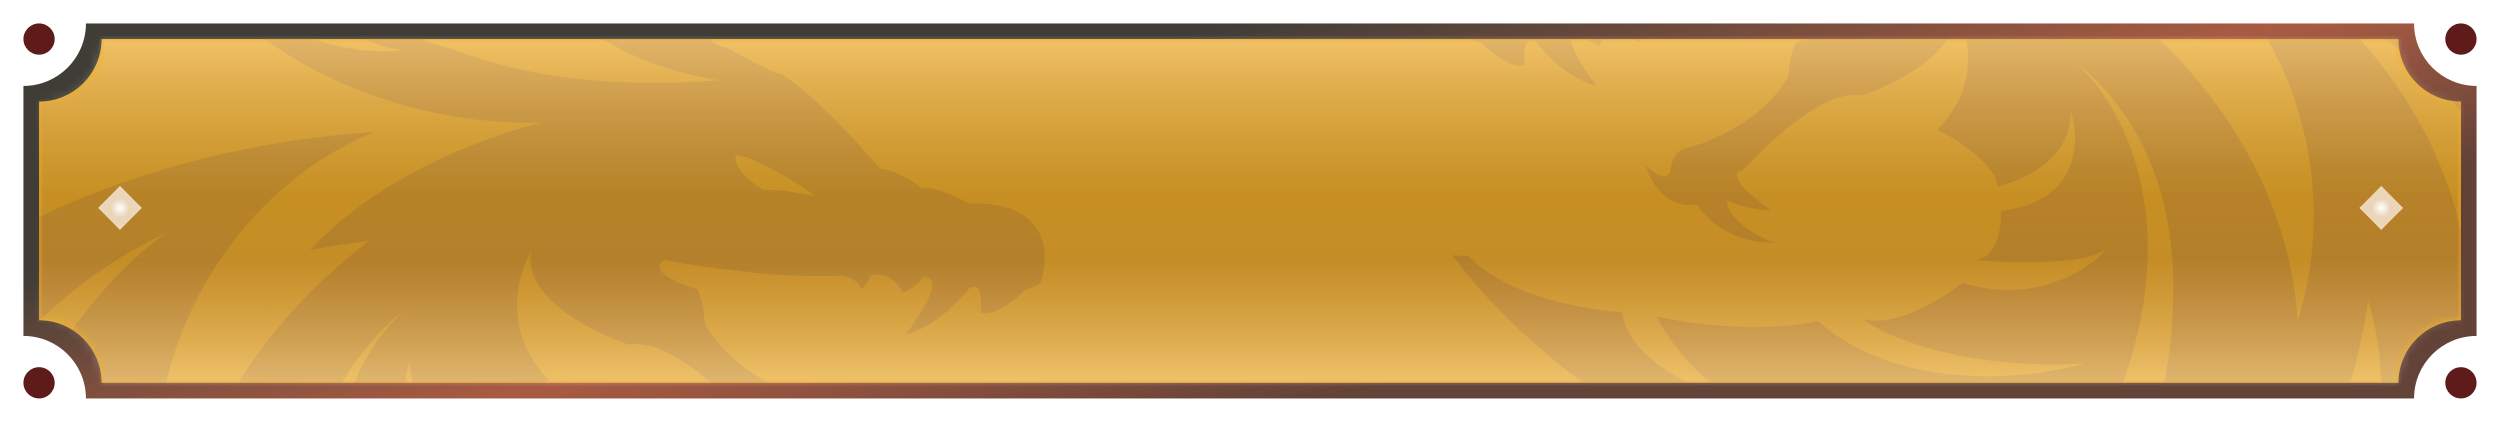 <svg width="320" height="54" viewBox="0 0 320 54" fill="none" xmlns="http://www.w3.org/2000/svg" preserveAspectRatio="none">
<g filter="url(#filter0_d_2716_71713)">
<path fill-rule="evenodd" clip-rule="evenodd" d="M309 1H11C11 5.418 7.418 9 3 9V41C7.418 41 11 44.582 11 49H309C309 44.582 312.582 41 317 41V9C312.582 9 309 5.418 309 1Z" fill="url(#paint0_linear_2716_71713)"/>
<path fill-rule="evenodd" clip-rule="evenodd" d="M307 3H13C13 7.418 9.418 11 5 11V39C9.418 39 13 42.582 13 47H307C307 42.582 310.582 39 315 39V11C310.582 11 307 7.418 307 3Z" fill="#F2AF2C"/>
<mask id="mask0_2716_71713" style="mask-type:alpha" maskUnits="userSpaceOnUse" x="5" y="3" width="310" height="44">
<path fill-rule="evenodd" clip-rule="evenodd" d="M307 3H13C13 7.418 9.418 11 5 11V39C9.418 39 13 42.582 13 47H307C307 42.582 310.582 39 315 39V11C310.582 11 307 7.418 307 3Z" fill="#1E5E5E"/>
</mask>
<g mask="url(#mask0_2716_71713)">
<path fill-rule="evenodd" clip-rule="evenodd" d="M55.263 3.493C56.251 3.832 57.27 4.136 58.319 4.406C67.082 7.89 78.844 9.316 91.924 8.28C91.032 8.124 90.09 7.935 89.096 7.712C77.474 5.107 69.464 -1.318 68.663 -7.883C71.592 -4.141 76.582 -0.674 82.995 1.671C83.549 1.873 84.105 2.064 84.662 2.244C84.108 0.279 83.264 -4.133 84.134 -6.805C83.624 -4.828 84.621 0 92.399 4.008C92.637 4.041 92.875 4.071 93.112 4.099C94.702 5.077 96.456 6.017 98.348 6.888C98.741 7.07 99.136 7.246 99.53 7.417C99.619 7.404 99.709 7.39 99.799 7.377C101.504 8.298 105.875 11.68 112.626 19.584C113.504 19.651 115.815 20.258 118.028 22.142C118.451 21.907 120.248 21.965 124.049 24.078C128.182 23.728 135.797 25.28 133.194 34.284C132.771 34.519 131.795 35.006 131.274 35.073C130.038 36.315 127.161 38.635 125.547 37.975C125.677 36.514 125.56 33.855 124.05 34.916C122.835 36.517 119.501 39.944 115.882 40.842C117.91 38.233 121.186 33.116 118.062 33.517C117.867 33.904 117.092 34.834 115.556 35.465C115.057 34.445 113.545 32.58 111.488 33.277C111.293 33.664 110.779 34.56 110.284 35.057C110.024 34.368 108.982 33.057 106.899 33.325C105.153 33.368 100.736 33.357 97.038 32.965C93.958 32.638 87.263 31.835 85.128 31.242C84.065 31.74 83.409 33.197 89.294 35.042C89.544 35.552 90.075 37.11 90.205 39.261C91.225 41.659 95.53 47.031 104.591 49.336C105.046 49.639 105.983 50.675 106.088 52.395C106.337 52.905 107.331 53.428 109.31 51.44C108.778 53.495 106.654 57.416 102.411 56.661C101.424 58.413 98.005 61.886 92.225 61.761C94.362 60.945 98.597 58.667 98.44 56.087C97.594 56.556 95.245 57.472 92.615 57.376C94.926 55.815 98.883 52.561 96.227 52.035C92.939 48.303 85.201 41.095 80.541 42.127C75.854 40.561 66.787 35.981 68.01 30.188C66.221 33.127 64.178 40.543 70.322 46.69C67.773 47.921 62.59 51.151 62.252 54.229C58.933 53.571 52.326 50.626 52.456 44.106C51.165 48.066 51.227 56.295 61.797 57.539C61.71 59.718 62.325 64.083 65.475 64.112C60.691 64.545 50.433 64.85 47.673 62.603C50.028 65.372 57.183 70.161 66.972 67.171C69.727 69.346 76.267 73.347 80.38 71.952C77.245 74.341 66.895 78.886 50.571 77.947C57.915 80.075 75.343 81.92 86.303 72.276C89.189 72.99 97.55 73.867 107.912 71.67C106.545 74.374 102.283 80.521 96.165 83.474C101.328 82.088 111.817 77.671 112.467 71.085C117.262 70.83 128.081 68.972 133.002 63.572L135.227 63.484C127.164 74.091 115.957 83.104 102.727 89.392C79.355 93.974 66.53 89.476 62.891 86.418C70.661 93.408 79.533 95.449 85.651 95.64C81.48 96.743 77.183 97.59 72.785 98.155C66.657 98.941 60.655 99.138 54.856 98.797C33.415 66.587 43.831 44.571 52.05 37.413C32.749 52.809 38.249 80.669 44.797 97.637C34.859 95.911 25.724 92.545 17.836 87.835C14.923 81.819 13.246 73.854 12.675 69.563C11.196 74.099 10.828 79.219 10.868 83.07C6.296 79.503 2.303 75.411 -0.989 70.876C-0.767 48.879 13.487 33.243 21.296 27.813C5.73 35.101 -3.657 47.816 -8.275 57.1C-9.442 53.821 -10.296 50.4 -10.81 46.857C-8.079 42.425 -2.999 36.824 0.013 33.797C-4.672 36.106 -8.602 39.659 -11.258 42.608C-11.265 42.502 -11.272 42.397 -11.278 42.291C-11.412 40.087 -11.413 37.891 -11.289 35.709C1.373 25.789 19.642 18.273 40.235 15.63C42.892 15.289 45.447 15.047 47.905 14.899C30.704 21.916 18.797 40.675 20.03 61.035C20.268 64.957 20.979 68.695 22.098 72.194C22.684 62.662 26.115 52.957 32.453 44.024C34.143 31.155 49.128 19 69.26 13.697C60.285 13.896 50.859 12.043 42.265 7.95C32.06 3.089 24.842 -4.068 21.259 -11.873C23.192 -8.503 26.173 -5.169 30.048 -2.301C38.525 3.97 48.691 6.09 55.263 3.493ZM55.262 3.493C49.614 1.559 44.998 -1.492 41.956 -5.587C41.845 -2.8 42.641 -0.42 44.451 1.361C46.152 3.034 48.601 4.035 51.601 4.414C52.909 4.243 54.138 3.937 55.262 3.493ZM40.336 -27.774L40.337 -27.776C32.815 -24.755 25.852 -20.874 19.632 -16.317L19.632 -16.316C25.852 -20.872 32.815 -24.753 40.336 -27.774ZM39.473 35.675C36.831 38.357 34.492 41.15 32.454 44.022C33.096 39.139 35.652 34.359 39.677 30.017C42.051 29.562 44.475 29.174 46.938 28.858C47.043 28.844 47.148 28.831 47.253 28.818C44.511 30.916 41.908 33.203 39.473 35.675ZM104.314 23.116C100.828 20.429 95.283 17.594 94.16 17.917C93.859 20.128 97.707 22.339 97.707 22.339C99.269 22.138 102.762 22.774 104.314 23.116Z" fill="#83574D" fill-opacity="0.2"/>
<path fill-rule="evenodd" clip-rule="evenodd" d="M262.372 -26.699C261.427 -26.375 260.452 -26.085 259.449 -25.827C251.066 -22.494 239.815 -21.129 227.303 -22.121C228.156 -22.27 229.057 -22.45 230.008 -22.664C241.126 -25.155 248.788 -31.302 249.554 -37.582C246.752 -34.002 241.979 -30.686 235.845 -28.443C235.315 -28.249 234.782 -28.066 234.25 -27.894C234.78 -29.774 235.587 -33.995 234.754 -36.551C235.243 -34.659 234.289 -30.041 226.849 -26.207C226.621 -26.175 226.394 -26.146 226.167 -26.119C224.645 -25.185 222.967 -24.285 221.158 -23.452C220.782 -23.278 220.404 -23.109 220.027 -22.946C219.942 -22.959 219.856 -22.972 219.77 -22.984C218.139 -22.104 213.958 -18.868 207.5 -11.308C206.66 -11.243 204.449 -10.663 202.332 -8.861C201.927 -9.086 200.209 -9.03 196.573 -7.008C192.619 -7.343 185.335 -5.859 187.825 2.755C188.229 2.979 189.163 3.445 189.661 3.509C190.844 4.697 193.596 6.917 195.14 6.286C195.015 4.887 195.128 2.344 196.572 3.359C197.734 4.891 200.924 8.168 204.385 9.028C202.445 6.532 199.312 1.637 202.3 2.021C202.487 2.39 203.228 3.28 204.697 3.884C205.174 2.908 206.621 1.124 208.589 1.791C208.775 2.161 209.267 3.019 209.74 3.494C209.989 2.835 210.985 1.581 212.978 1.837C214.649 1.878 218.874 1.868 222.411 1.492C225.357 1.179 231.762 0.412 233.804 -0.155C234.821 0.321 235.448 1.714 229.819 3.48C229.58 3.968 229.072 5.458 228.947 7.515C227.971 9.809 223.854 14.948 215.186 17.153C214.751 17.442 213.854 18.433 213.754 20.079C213.516 20.567 212.565 21.067 210.672 19.165C211.181 21.131 213.212 24.883 217.271 24.16C218.216 25.836 221.486 29.158 227.015 29.039C224.971 28.258 220.92 26.079 221.07 23.61C221.879 24.059 224.126 24.936 226.642 24.844C224.432 23.351 220.646 20.238 223.187 19.735C226.332 16.165 233.735 9.27 238.192 10.257C242.675 8.759 251.348 4.378 250.178 -1.164C251.89 1.648 253.845 8.741 247.967 14.622C250.405 15.799 255.363 18.889 255.686 21.833C258.862 21.204 265.181 18.387 265.057 12.15C266.292 15.938 266.233 23.809 256.122 25C256.205 27.084 255.617 31.259 252.604 31.287C257.18 31.701 266.992 31.994 269.632 29.844C267.38 32.492 260.535 37.074 251.172 34.213C248.536 36.294 242.28 40.121 238.346 38.787C241.344 41.073 251.245 45.419 266.86 44.521C259.835 46.557 243.164 48.322 232.68 39.096C229.92 39.779 221.921 40.619 212.009 38.517C213.317 41.104 217.394 46.984 223.246 49.808C218.308 48.483 208.274 44.258 207.652 37.957C203.065 37.714 192.716 35.936 188.009 30.77L185.881 30.686C193.593 40.834 204.313 49.454 216.969 55.47C239.327 59.853 251.595 55.55 255.076 52.625C247.642 59.311 239.156 61.263 233.303 61.446C237.293 62.501 241.404 63.312 245.611 63.852C251.473 64.604 257.214 64.793 262.761 64.466C283.272 33.655 273.308 12.595 265.446 5.748C283.909 20.475 278.647 47.126 272.383 63.356C281.89 61.706 290.629 58.486 298.174 53.98C300.961 48.225 302.565 40.607 303.111 36.501C304.525 40.84 304.878 45.738 304.839 49.422C309.213 46.01 313.032 42.096 316.182 37.758C315.969 16.716 302.334 1.759 294.864 -3.435C309.754 3.536 318.734 15.698 323.152 24.579C324.267 21.443 325.085 18.171 325.576 14.781C322.964 10.542 318.104 5.184 315.223 2.288C319.704 4.498 323.464 7.896 326.005 10.717C326.012 10.616 326.018 10.515 326.024 10.414C326.152 8.305 326.153 6.205 326.034 4.118C313.923 -5.372 296.446 -12.561 276.747 -15.09C274.206 -15.416 271.761 -15.648 269.411 -15.789C285.865 -9.077 297.255 8.868 296.075 28.344C295.847 32.095 295.168 35.671 294.097 39.018C293.536 29.9 290.254 20.617 284.192 12.071C282.575 -0.238 268.241 -11.866 248.982 -16.939C257.569 -16.748 266.585 -18.521 274.806 -22.436C284.567 -27.086 291.472 -33.932 294.9 -41.398C293.05 -38.175 290.199 -34.985 286.492 -32.242C278.384 -26.243 268.659 -24.215 262.372 -26.699ZM262.372 -26.699C267.775 -28.55 272.191 -31.468 275.101 -35.386C275.207 -32.72 274.446 -30.443 272.714 -28.739C271.087 -27.138 268.745 -26.181 265.875 -25.819C264.624 -25.982 263.447 -26.274 262.372 -26.699ZM276.651 -56.609L276.65 -56.611C283.845 -53.721 290.506 -50.008 296.456 -45.65C290.506 -50.008 283.845 -53.719 276.651 -56.609ZM277.477 4.085C280.004 6.65 282.241 9.322 284.191 12.07C283.577 7.399 281.132 2.827 277.281 -1.327C275.01 -1.762 272.692 -2.134 270.336 -2.436C270.235 -2.449 270.134 -2.462 270.034 -2.475C272.657 -0.467 275.147 1.721 277.477 4.085ZM215.451 -7.928C218.786 -10.499 224.09 -13.211 225.164 -12.902C225.452 -10.787 221.771 -8.672 221.771 -8.672C220.277 -8.864 216.935 -8.256 215.451 -7.928Z" fill="#83544D" fill-opacity="0.2"/>
<rect x="3" y="1" width="314" height="48" fill="url(#paint1_linear_2716_71713)" fill-opacity="0.35"/>
</g>
<rect width="3.968" height="3.968" transform="matrix(0.705 0.709 -0.705 0.709 15.355 21.8)" fill="url(#paint2_diamond_2716_71713)"/>
<circle cx="5" cy="3" r="2" fill="#5E1B1A"/>
<circle cx="315" cy="3" r="2" fill="#5E1B1A"/>
<circle cx="5" cy="47" r="2" fill="#5E1B1A"/>
<circle cx="315" cy="47" r="2" fill="#5E1B1A"/>
<rect width="3.968" height="3.968" transform="matrix(0.705 0.709 -0.705 0.709 304.799 21.8)" fill="url(#paint3_diamond_2716_71713)"/>
</g>
<defs>
<filter id="filter0_d_2716_71713" x="0" y="0" width="320" height="54" filterUnits="userSpaceOnUse" color-interpolation-filters="sRGB">
<feFlood flood-opacity="0" result="BackgroundImageFix"/>
<feColorMatrix in="SourceAlpha" type="matrix" values="0 0 0 0 0 0 0 0 0 0 0 0 0 0 0 0 0 0 127 0" result="hardAlpha"/>
<feOffset dy="2"/>
<feGaussianBlur stdDeviation="1.5"/>
<feComposite in2="hardAlpha" operator="out"/>
<feColorMatrix type="matrix" values="0 0 0 0 0 0 0 0 0 0 0 0 0 0 0 0 0 0 0.88 0"/>
<feBlend mode="normal" in2="BackgroundImageFix" result="effect1_dropShadow_2716_71713"/>
<feBlend mode="normal" in="SourceGraphic" in2="effect1_dropShadow_2716_71713" result="shape"/>
</filter>
<linearGradient id="paint0_linear_2716_71713" x1="159.25" y1="1" x2="169.229" y2="48.944" gradientUnits="userSpaceOnUse">
<stop stop-color="#403D37"/>
<stop offset="0.557" stop-color="#A95B42"/>
<stop offset="1" stop-color="#634238"/>
</linearGradient>
<linearGradient id="paint1_linear_2716_71713" x1="160" y1="1" x2="160" y2="49" gradientUnits="userSpaceOnUse">
<stop stop-color="#FFF7EB"/>
<stop offset="0.464" stop-color="#412D06" stop-opacity="0.69"/>
<stop offset="0.63" stop-color="#492F17" stop-opacity="0.757"/>
<stop offset="1" stop-color="white"/>
</linearGradient>
<radialGradient id="paint2_diamond_2716_71713" cx="0" cy="0" r="1" gradientUnits="userSpaceOnUse" gradientTransform="translate(1.984 1.984) rotate(134.998) scale(3.299)">
<stop stop-color="white"/>
<stop offset="0.365" stop-color="#EAD5B7"/>
<stop offset="0.708" stop-color="#EBD7BA"/>
<stop offset="1" stop-color="#EEE6D0"/>
</radialGradient>
<radialGradient id="paint3_diamond_2716_71713" cx="0" cy="0" r="1" gradientUnits="userSpaceOnUse" gradientTransform="translate(1.984 1.984) rotate(134.998) scale(3.299)">
<stop stop-color="white"/>
<stop offset="0.365" stop-color="#EAD5B7"/>
<stop offset="0.708" stop-color="#EBD7BA"/>
<stop offset="1" stop-color="#EEE6D0"/>
</radialGradient>
</defs>
</svg>
